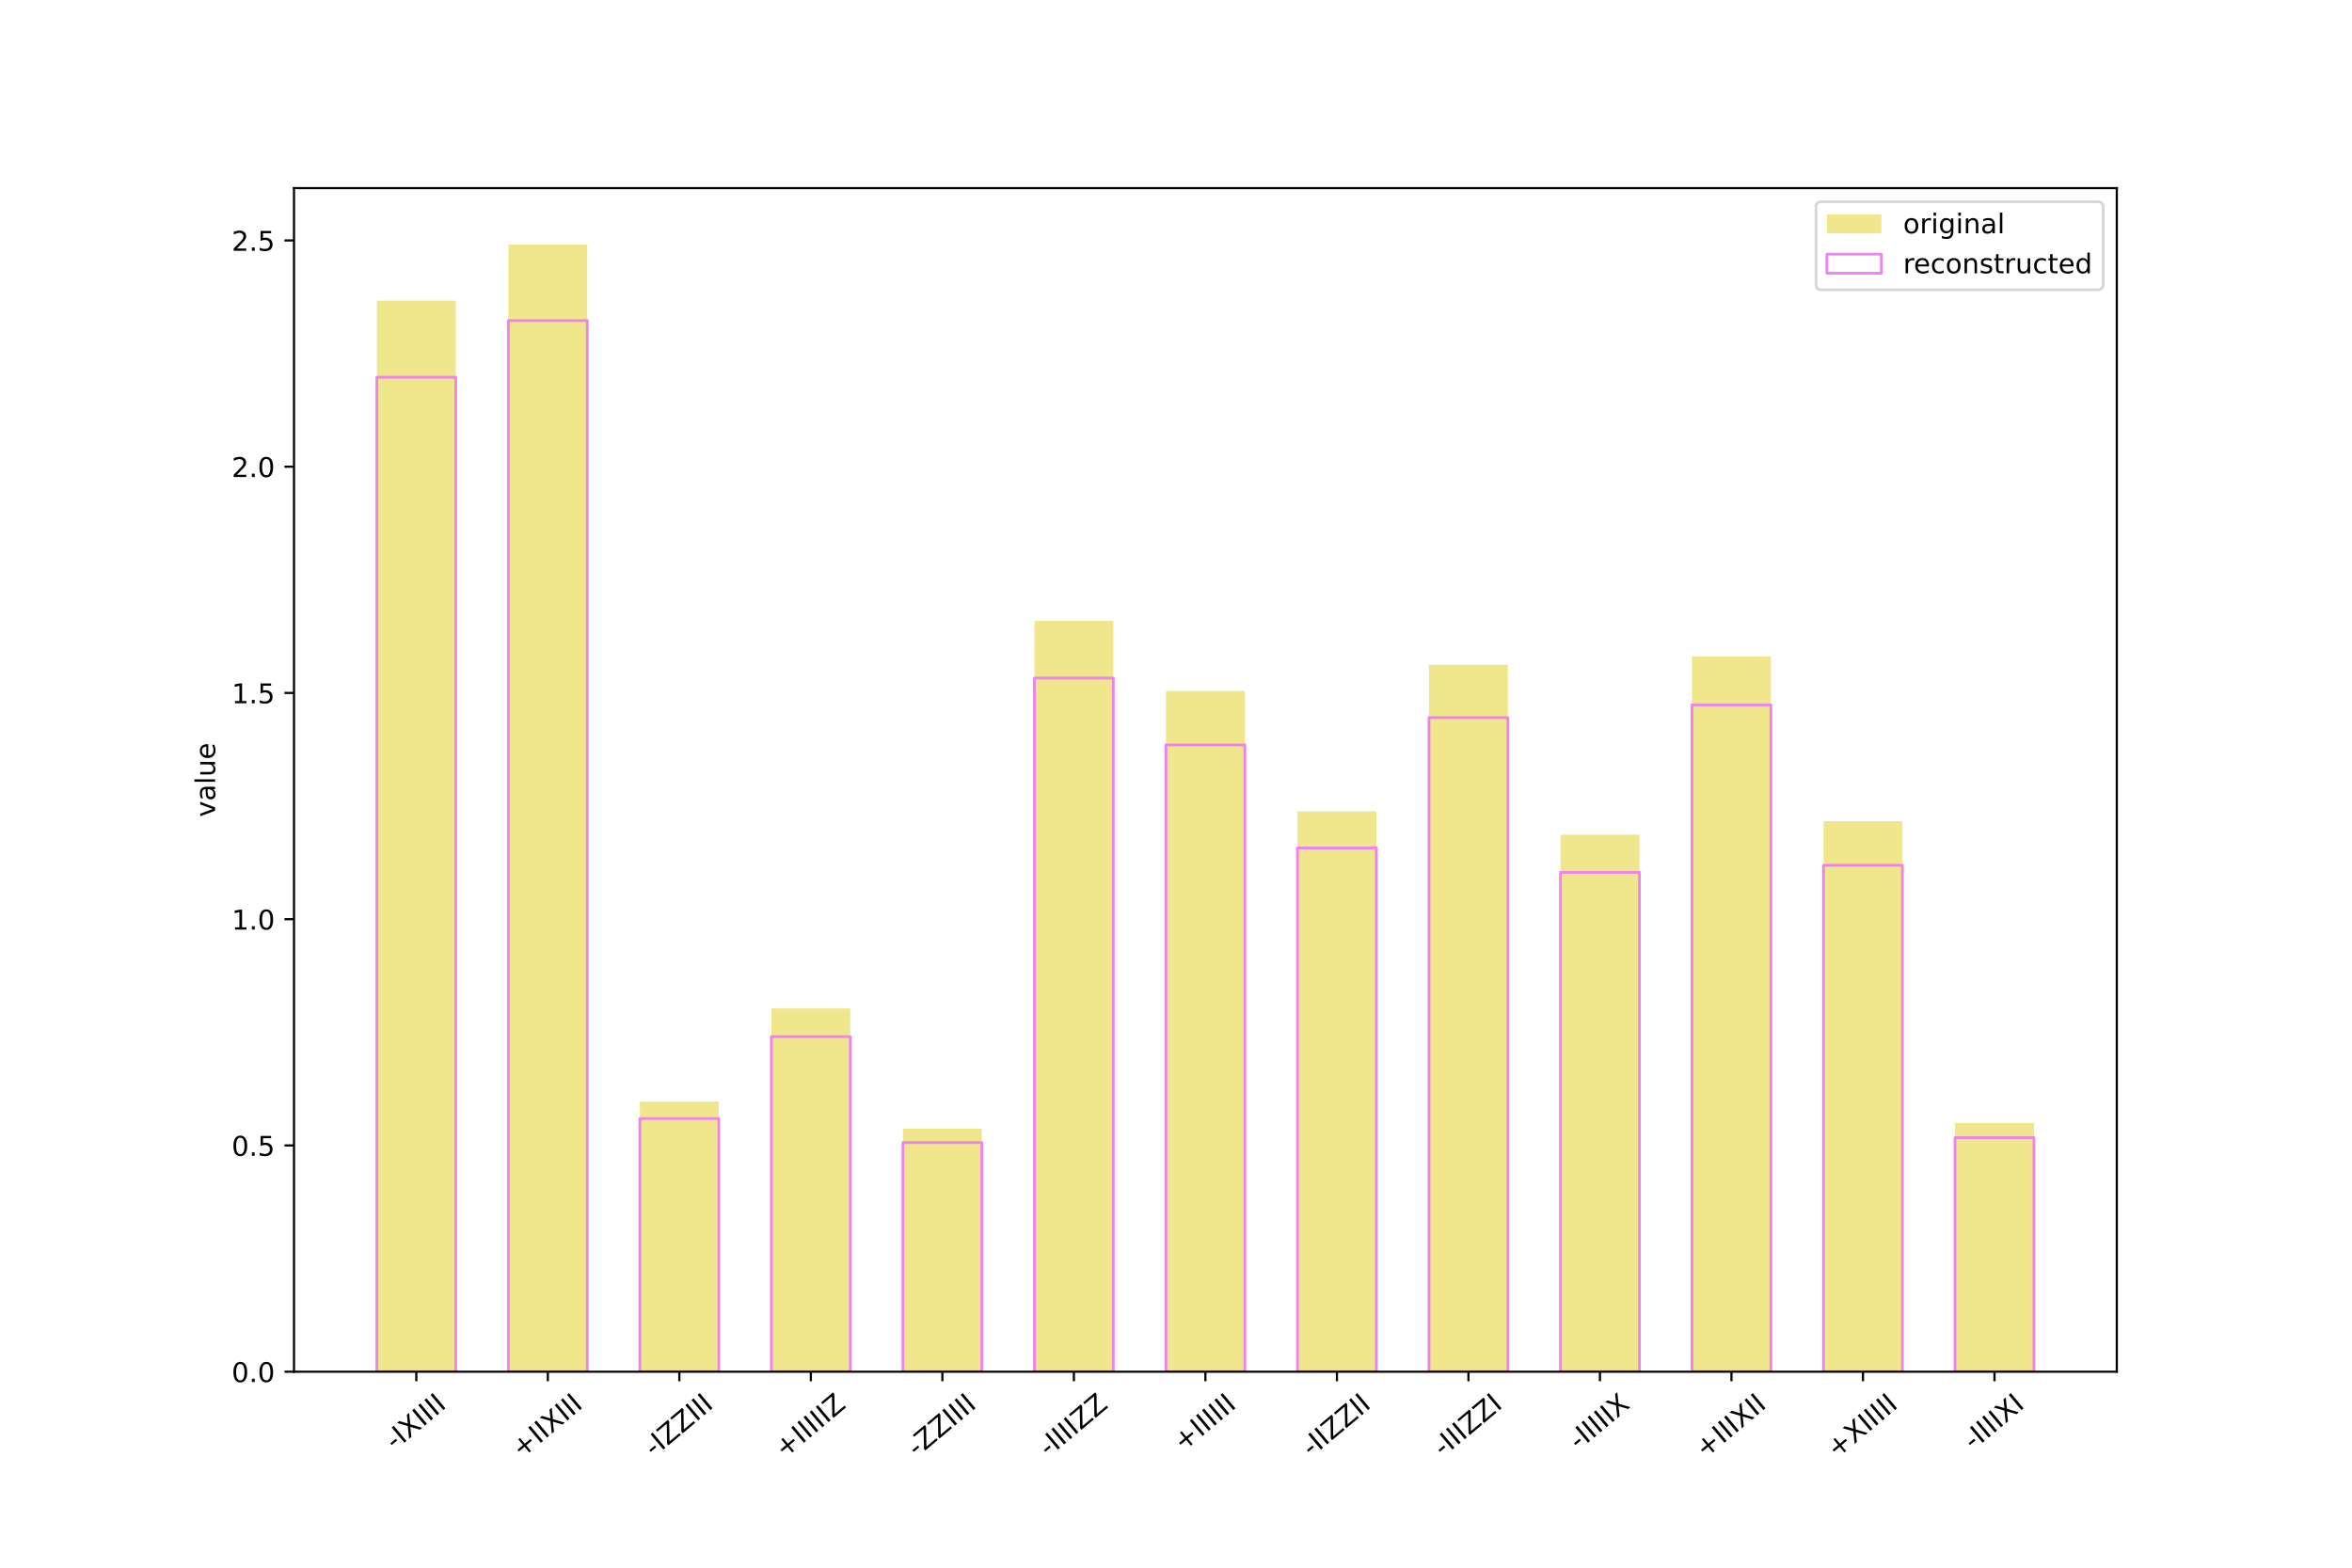 <?xml version="1.0" encoding="utf-8" standalone="no"?>
<!DOCTYPE svg PUBLIC "-//W3C//DTD SVG 1.1//EN"
  "http://www.w3.org/Graphics/SVG/1.1/DTD/svg11.dtd">
<!-- Created with matplotlib (https://matplotlib.org/) -->
<svg height="576pt" version="1.1" viewBox="0 0 864 576" width="864pt" xmlns="http://www.w3.org/2000/svg" xmlns:xlink="http://www.w3.org/1999/xlink">
 <defs>
  <style type="text/css">
*{stroke-linecap:butt;stroke-linejoin:round;}
  </style>
 </defs>
 <g id="figure_1">
  <g id="patch_1">
   <path d="M 0 576 
L 864 576 
L 864 0 
L 0 0 
z
" style="fill:#ffffff;"/>
  </g>
  <g id="axes_1">
   <g id="patch_2">
    <path d="M 108 504 
L 777.6 504 
L 777.6 69.12 
L 108 69.12 
z
" style="fill:#ffffff;"/>
   </g>
   <g id="patch_3">
    <path clip-path="url(#p9e32fe5507)" d="M 138.436 504 
L 167.423 504 
L 167.423 110.466 
L 138.436 110.466 
z
" style="fill:#f0e68c;"/>
   </g>
   <g id="patch_4">
    <path clip-path="url(#p9e32fe5507)" d="M 186.748 504 
L 215.735 504 
L 215.735 89.829 
L 186.748 89.829 
z
" style="fill:#f0e68c;"/>
   </g>
   <g id="patch_5">
    <path clip-path="url(#p9e32fe5507)" d="M 235.06 504 
L 264.047 504 
L 264.047 404.744 
L 235.06 404.744 
z
" style="fill:#f0e68c;"/>
   </g>
   <g id="patch_6">
    <path clip-path="url(#p9e32fe5507)" d="M 283.371 504 
L 312.358 504 
L 312.358 370.538 
L 283.371 370.538 
z
" style="fill:#f0e68c;"/>
   </g>
   <g id="patch_7">
    <path clip-path="url(#p9e32fe5507)" d="M 331.683 504 
L 360.67 504 
L 360.67 414.71 
L 331.683 414.71 
z
" style="fill:#f0e68c;"/>
   </g>
   <g id="patch_8">
    <path clip-path="url(#p9e32fe5507)" d="M 379.995 504 
L 408.982 504 
L 408.982 228.124 
L 379.995 228.124 
z
" style="fill:#f0e68c;"/>
   </g>
   <g id="patch_9">
    <path clip-path="url(#p9e32fe5507)" d="M 428.306 504 
L 457.294 504 
L 457.294 253.868 
L 428.306 253.868 
z
" style="fill:#f0e68c;"/>
   </g>
   <g id="patch_10">
    <path clip-path="url(#p9e32fe5507)" d="M 476.618 504 
L 505.605 504 
L 505.605 298.127 
L 476.618 298.127 
z
" style="fill:#f0e68c;"/>
   </g>
   <g id="patch_11">
    <path clip-path="url(#p9e32fe5507)" d="M 524.93 504 
L 553.917 504 
L 553.917 244.278 
L 524.93 244.278 
z
" style="fill:#f0e68c;"/>
   </g>
   <g id="patch_12">
    <path clip-path="url(#p9e32fe5507)" d="M 573.242 504 
L 602.229 504 
L 602.229 306.678 
L 573.242 306.678 
z
" style="fill:#f0e68c;"/>
   </g>
   <g id="patch_13">
    <path clip-path="url(#p9e32fe5507)" d="M 621.553 504 
L 650.54 504 
L 650.54 241.169 
L 621.553 241.169 
z
" style="fill:#f0e68c;"/>
   </g>
   <g id="patch_14">
    <path clip-path="url(#p9e32fe5507)" d="M 669.865 504 
L 698.852 504 
L 698.852 301.714 
L 669.865 301.714 
z
" style="fill:#f0e68c;"/>
   </g>
   <g id="patch_15">
    <path clip-path="url(#p9e32fe5507)" d="M 718.177 504 
L 747.164 504 
L 747.164 412.599 
L 718.177 412.599 
z
" style="fill:#f0e68c;"/>
   </g>
   <g id="patch_16">
    <path clip-path="url(#p9e32fe5507)" d="M 138.436 504 
L 167.423 504 
L 167.423 138.607 
L 138.436 138.607 
z
" style="fill:none;stroke:#ee82ee;stroke-linejoin:miter;"/>
   </g>
   <g id="patch_17">
    <path clip-path="url(#p9e32fe5507)" d="M 186.748 504 
L 215.735 504 
L 215.735 117.782 
L 186.748 117.782 
z
" style="fill:none;stroke:#ee82ee;stroke-linejoin:miter;"/>
   </g>
   <g id="patch_18">
    <path clip-path="url(#p9e32fe5507)" d="M 235.06 504 
L 264.047 504 
L 264.047 410.982 
L 235.06 410.982 
z
" style="fill:none;stroke:#ee82ee;stroke-linejoin:miter;"/>
   </g>
   <g id="patch_19">
    <path clip-path="url(#p9e32fe5507)" d="M 283.371 504 
L 312.358 504 
L 312.358 380.885 
L 283.371 380.885 
z
" style="fill:none;stroke:#ee82ee;stroke-linejoin:miter;"/>
   </g>
   <g id="patch_20">
    <path clip-path="url(#p9e32fe5507)" d="M 331.683 504 
L 360.67 504 
L 360.67 419.815 
L 331.683 419.815 
z
" style="fill:none;stroke:#ee82ee;stroke-linejoin:miter;"/>
   </g>
   <g id="patch_21">
    <path clip-path="url(#p9e32fe5507)" d="M 379.995 504 
L 408.982 504 
L 408.982 249.13 
L 379.995 249.13 
z
" style="fill:none;stroke:#ee82ee;stroke-linejoin:miter;"/>
   </g>
   <g id="patch_22">
    <path clip-path="url(#p9e32fe5507)" d="M 428.306 504 
L 457.294 504 
L 457.294 273.705 
L 428.306 273.705 
z
" style="fill:none;stroke:#ee82ee;stroke-linejoin:miter;"/>
   </g>
   <g id="patch_23">
    <path clip-path="url(#p9e32fe5507)" d="M 476.618 504 
L 505.605 504 
L 505.605 311.573 
L 476.618 311.573 
z
" style="fill:none;stroke:#ee82ee;stroke-linejoin:miter;"/>
   </g>
   <g id="patch_24">
    <path clip-path="url(#p9e32fe5507)" d="M 524.93 504 
L 553.917 504 
L 553.917 263.658 
L 524.93 263.658 
z
" style="fill:none;stroke:#ee82ee;stroke-linejoin:miter;"/>
   </g>
   <g id="patch_25">
    <path clip-path="url(#p9e32fe5507)" d="M 573.242 504 
L 602.229 504 
L 602.229 320.537 
L 573.242 320.537 
z
" style="fill:none;stroke:#ee82ee;stroke-linejoin:miter;"/>
   </g>
   <g id="patch_26">
    <path clip-path="url(#p9e32fe5507)" d="M 621.553 504 
L 650.54 504 
L 650.54 258.992 
L 621.553 258.992 
z
" style="fill:none;stroke:#ee82ee;stroke-linejoin:miter;"/>
   </g>
   <g id="patch_27">
    <path clip-path="url(#p9e32fe5507)" d="M 669.865 504 
L 698.852 504 
L 698.852 317.924 
L 669.865 317.924 
z
" style="fill:none;stroke:#ee82ee;stroke-linejoin:miter;"/>
   </g>
   <g id="patch_28">
    <path clip-path="url(#p9e32fe5507)" d="M 718.177 504 
L 747.164 504 
L 747.164 417.996 
L 718.177 417.996 
z
" style="fill:none;stroke:#ee82ee;stroke-linejoin:miter;"/>
   </g>
   <g id="matplotlib.axis_1">
    <g id="xtick_1">
     <g id="line2d_1">
      <defs>
       <path d="M 0 0 
L 0 3.5 
" id="m285184ee1f" style="stroke:#000000;stroke-width:0.8;"/>
      </defs>
      <g>
       <use style="stroke:#000000;stroke-width:0.8;" x="152.93" xlink:href="#m285184ee1f" y="504"/>
      </g>
     </g>
     <g id="text_1">
      <!-- -IXIIII -->
      <defs>
       <path d="M 4.891 31.391 
L 31.203 31.391 
L 31.203 23.391 
L 4.891 23.391 
z
" id="DejaVuSans-45"/>
       <path d="M 9.812 72.906 
L 19.672 72.906 
L 19.672 0 
L 9.812 0 
z
" id="DejaVuSans-73"/>
       <path d="M 6.297 72.906 
L 16.891 72.906 
L 35.016 45.797 
L 53.219 72.906 
L 63.812 72.906 
L 40.375 37.891 
L 65.375 0 
L 54.781 0 
L 34.281 31 
L 13.625 0 
L 2.984 0 
L 29 38.922 
z
" id="DejaVuSans-88"/>
      </defs>
      <g transform="translate(145.048 533.024)rotate(-40)scale(0.1 -0.1)">
       <use xlink:href="#DejaVuSans-45"/>
       <use x="36.084" xlink:href="#DejaVuSans-73"/>
       <use x="65.576" xlink:href="#DejaVuSans-88"/>
       <use x="134.082" xlink:href="#DejaVuSans-73"/>
       <use x="163.574" xlink:href="#DejaVuSans-73"/>
       <use x="193.066" xlink:href="#DejaVuSans-73"/>
       <use x="222.559" xlink:href="#DejaVuSans-73"/>
      </g>
     </g>
    </g>
    <g id="xtick_2">
     <g id="line2d_2">
      <g>
       <use style="stroke:#000000;stroke-width:0.8;" x="201.242" xlink:href="#m285184ee1f" y="504"/>
      </g>
     </g>
     <g id="text_2">
      <!-- +IIXIII -->
      <defs>
       <path d="M 46 62.703 
L 46 35.5 
L 73.188 35.5 
L 73.188 27.203 
L 46 27.203 
L 46 0 
L 37.797 0 
L 37.797 27.203 
L 10.594 27.203 
L 10.594 35.5 
L 37.797 35.5 
L 37.797 62.703 
z
" id="DejaVuSans-43"/>
      </defs>
      <g transform="translate(191.532 536.091)rotate(-40)scale(0.1 -0.1)">
       <use xlink:href="#DejaVuSans-43"/>
       <use x="83.789" xlink:href="#DejaVuSans-73"/>
       <use x="113.281" xlink:href="#DejaVuSans-73"/>
       <use x="142.773" xlink:href="#DejaVuSans-88"/>
       <use x="211.279" xlink:href="#DejaVuSans-73"/>
       <use x="240.771" xlink:href="#DejaVuSans-73"/>
       <use x="270.264" xlink:href="#DejaVuSans-73"/>
      </g>
     </g>
    </g>
    <g id="xtick_3">
     <g id="line2d_3">
      <g>
       <use style="stroke:#000000;stroke-width:0.8;" x="249.553" xlink:href="#m285184ee1f" y="504"/>
      </g>
     </g>
     <g id="text_3">
      <!-- -IZZIII -->
      <defs>
       <path d="M 5.609 72.906 
L 62.891 72.906 
L 62.891 65.375 
L 16.797 8.297 
L 64.016 8.297 
L 64.016 0 
L 4.5 0 
L 4.5 7.516 
L 50.594 64.594 
L 5.609 64.594 
z
" id="DejaVuSans-90"/>
      </defs>
      <g transform="translate(240.178 535.531)rotate(-40)scale(0.1 -0.1)">
       <use xlink:href="#DejaVuSans-45"/>
       <use x="36.084" xlink:href="#DejaVuSans-73"/>
       <use x="65.576" xlink:href="#DejaVuSans-90"/>
       <use x="134.082" xlink:href="#DejaVuSans-90"/>
       <use x="202.588" xlink:href="#DejaVuSans-73"/>
       <use x="232.08" xlink:href="#DejaVuSans-73"/>
       <use x="261.572" xlink:href="#DejaVuSans-73"/>
      </g>
     </g>
    </g>
    <g id="xtick_4">
     <g id="line2d_4">
      <g>
       <use style="stroke:#000000;stroke-width:0.8;" x="297.865" xlink:href="#m285184ee1f" y="504"/>
      </g>
     </g>
     <g id="text_4">
      <!-- +IIIIIZ -->
      <g transform="translate(288.156 536.091)rotate(-40)scale(0.1 -0.1)">
       <use xlink:href="#DejaVuSans-43"/>
       <use x="83.789" xlink:href="#DejaVuSans-73"/>
       <use x="113.281" xlink:href="#DejaVuSans-73"/>
       <use x="142.773" xlink:href="#DejaVuSans-73"/>
       <use x="172.266" xlink:href="#DejaVuSans-73"/>
       <use x="201.758" xlink:href="#DejaVuSans-73"/>
       <use x="231.25" xlink:href="#DejaVuSans-90"/>
      </g>
     </g>
    </g>
    <g id="xtick_5">
     <g id="line2d_5">
      <g>
       <use style="stroke:#000000;stroke-width:0.8;" x="346.177" xlink:href="#m285184ee1f" y="504"/>
      </g>
     </g>
     <g id="text_5">
      <!-- -ZZIIII -->
      <g transform="translate(336.801 535.531)rotate(-40)scale(0.1 -0.1)">
       <use xlink:href="#DejaVuSans-45"/>
       <use x="36.084" xlink:href="#DejaVuSans-90"/>
       <use x="104.59" xlink:href="#DejaVuSans-90"/>
       <use x="173.096" xlink:href="#DejaVuSans-73"/>
       <use x="202.588" xlink:href="#DejaVuSans-73"/>
       <use x="232.08" xlink:href="#DejaVuSans-73"/>
       <use x="261.572" xlink:href="#DejaVuSans-73"/>
      </g>
     </g>
    </g>
    <g id="xtick_6">
     <g id="line2d_6">
      <g>
       <use style="stroke:#000000;stroke-width:0.8;" x="394.488" xlink:href="#m285184ee1f" y="504"/>
      </g>
     </g>
     <g id="text_6">
      <!-- -IIIIZZ -->
      <g transform="translate(385.113 535.531)rotate(-40)scale(0.1 -0.1)">
       <use xlink:href="#DejaVuSans-45"/>
       <use x="36.084" xlink:href="#DejaVuSans-73"/>
       <use x="65.576" xlink:href="#DejaVuSans-73"/>
       <use x="95.068" xlink:href="#DejaVuSans-73"/>
       <use x="124.561" xlink:href="#DejaVuSans-73"/>
       <use x="154.053" xlink:href="#DejaVuSans-90"/>
       <use x="222.559" xlink:href="#DejaVuSans-90"/>
      </g>
     </g>
    </g>
    <g id="xtick_7">
     <g id="line2d_7">
      <g>
       <use style="stroke:#000000;stroke-width:0.8;" x="442.8" xlink:href="#m285184ee1f" y="504"/>
      </g>
     </g>
     <g id="text_7">
      <!-- +IIIIII -->
      <g transform="translate(434.585 533.584)rotate(-40)scale(0.1 -0.1)">
       <use xlink:href="#DejaVuSans-43"/>
       <use x="83.789" xlink:href="#DejaVuSans-73"/>
       <use x="113.281" xlink:href="#DejaVuSans-73"/>
       <use x="142.773" xlink:href="#DejaVuSans-73"/>
       <use x="172.266" xlink:href="#DejaVuSans-73"/>
       <use x="201.758" xlink:href="#DejaVuSans-73"/>
       <use x="231.25" xlink:href="#DejaVuSans-73"/>
      </g>
     </g>
    </g>
    <g id="xtick_8">
     <g id="line2d_8">
      <g>
       <use style="stroke:#000000;stroke-width:0.8;" x="491.112" xlink:href="#m285184ee1f" y="504"/>
      </g>
     </g>
     <g id="text_8">
      <!-- -IIZZII -->
      <g transform="translate(481.736 535.531)rotate(-40)scale(0.1 -0.1)">
       <use xlink:href="#DejaVuSans-45"/>
       <use x="36.084" xlink:href="#DejaVuSans-73"/>
       <use x="65.576" xlink:href="#DejaVuSans-73"/>
       <use x="95.068" xlink:href="#DejaVuSans-90"/>
       <use x="163.574" xlink:href="#DejaVuSans-90"/>
       <use x="232.08" xlink:href="#DejaVuSans-73"/>
       <use x="261.572" xlink:href="#DejaVuSans-73"/>
      </g>
     </g>
    </g>
    <g id="xtick_9">
     <g id="line2d_9">
      <g>
       <use style="stroke:#000000;stroke-width:0.8;" x="539.423" xlink:href="#m285184ee1f" y="504"/>
      </g>
     </g>
     <g id="text_9">
      <!-- -IIIZZI -->
      <g transform="translate(530.048 535.531)rotate(-40)scale(0.1 -0.1)">
       <use xlink:href="#DejaVuSans-45"/>
       <use x="36.084" xlink:href="#DejaVuSans-73"/>
       <use x="65.576" xlink:href="#DejaVuSans-73"/>
       <use x="95.068" xlink:href="#DejaVuSans-73"/>
       <use x="124.561" xlink:href="#DejaVuSans-90"/>
       <use x="193.066" xlink:href="#DejaVuSans-90"/>
       <use x="261.572" xlink:href="#DejaVuSans-73"/>
      </g>
     </g>
    </g>
    <g id="xtick_10">
     <g id="line2d_10">
      <g>
       <use style="stroke:#000000;stroke-width:0.8;" x="587.735" xlink:href="#m285184ee1f" y="504"/>
      </g>
     </g>
     <g id="text_10">
      <!-- -IIIIIX -->
      <g transform="translate(579.854 533.024)rotate(-40)scale(0.1 -0.1)">
       <use xlink:href="#DejaVuSans-45"/>
       <use x="36.084" xlink:href="#DejaVuSans-73"/>
       <use x="65.576" xlink:href="#DejaVuSans-73"/>
       <use x="95.068" xlink:href="#DejaVuSans-73"/>
       <use x="124.561" xlink:href="#DejaVuSans-73"/>
       <use x="154.053" xlink:href="#DejaVuSans-73"/>
       <use x="183.545" xlink:href="#DejaVuSans-88"/>
      </g>
     </g>
    </g>
    <g id="xtick_11">
     <g id="line2d_11">
      <g>
       <use style="stroke:#000000;stroke-width:0.8;" x="636.047" xlink:href="#m285184ee1f" y="504"/>
      </g>
     </g>
     <g id="text_11">
      <!-- +IIIXII -->
      <g transform="translate(626.338 536.091)rotate(-40)scale(0.1 -0.1)">
       <use xlink:href="#DejaVuSans-43"/>
       <use x="83.789" xlink:href="#DejaVuSans-73"/>
       <use x="113.281" xlink:href="#DejaVuSans-73"/>
       <use x="142.773" xlink:href="#DejaVuSans-73"/>
       <use x="172.266" xlink:href="#DejaVuSans-88"/>
       <use x="240.771" xlink:href="#DejaVuSans-73"/>
       <use x="270.264" xlink:href="#DejaVuSans-73"/>
      </g>
     </g>
    </g>
    <g id="xtick_12">
     <g id="line2d_12">
      <g>
       <use style="stroke:#000000;stroke-width:0.8;" x="684.358" xlink:href="#m285184ee1f" y="504"/>
      </g>
     </g>
     <g id="text_12">
      <!-- +XIIIII -->
      <g transform="translate(674.649 536.091)rotate(-40)scale(0.1 -0.1)">
       <use xlink:href="#DejaVuSans-43"/>
       <use x="83.789" xlink:href="#DejaVuSans-88"/>
       <use x="152.295" xlink:href="#DejaVuSans-73"/>
       <use x="181.787" xlink:href="#DejaVuSans-73"/>
       <use x="211.279" xlink:href="#DejaVuSans-73"/>
       <use x="240.771" xlink:href="#DejaVuSans-73"/>
       <use x="270.264" xlink:href="#DejaVuSans-73"/>
      </g>
     </g>
    </g>
    <g id="xtick_13">
     <g id="line2d_13">
      <g>
       <use style="stroke:#000000;stroke-width:0.8;" x="732.67" xlink:href="#m285184ee1f" y="504"/>
      </g>
     </g>
     <g id="text_13">
      <!-- -IIIIXI -->
      <g transform="translate(724.789 533.024)rotate(-40)scale(0.1 -0.1)">
       <use xlink:href="#DejaVuSans-45"/>
       <use x="36.084" xlink:href="#DejaVuSans-73"/>
       <use x="65.576" xlink:href="#DejaVuSans-73"/>
       <use x="95.068" xlink:href="#DejaVuSans-73"/>
       <use x="124.561" xlink:href="#DejaVuSans-73"/>
       <use x="154.053" xlink:href="#DejaVuSans-88"/>
       <use x="222.559" xlink:href="#DejaVuSans-73"/>
      </g>
     </g>
    </g>
   </g>
   <g id="matplotlib.axis_2">
    <g id="ytick_1">
     <g id="line2d_14">
      <defs>
       <path d="M 0 0 
L -3.5 0 
" id="m49da6c036a" style="stroke:#000000;stroke-width:0.8;"/>
      </defs>
      <g>
       <use style="stroke:#000000;stroke-width:0.8;" x="108" xlink:href="#m49da6c036a" y="504"/>
      </g>
     </g>
     <g id="text_14">
      <!-- 0.0 -->
      <defs>
       <path d="M 31.781 66.406 
Q 24.172 66.406 20.328 58.906 
Q 16.5 51.422 16.5 36.375 
Q 16.5 21.391 20.328 13.891 
Q 24.172 6.391 31.781 6.391 
Q 39.453 6.391 43.281 13.891 
Q 47.125 21.391 47.125 36.375 
Q 47.125 51.422 43.281 58.906 
Q 39.453 66.406 31.781 66.406 
z
M 31.781 74.219 
Q 44.047 74.219 50.516 64.516 
Q 56.984 54.828 56.984 36.375 
Q 56.984 17.969 50.516 8.266 
Q 44.047 -1.422 31.781 -1.422 
Q 19.531 -1.422 13.062 8.266 
Q 6.594 17.969 6.594 36.375 
Q 6.594 54.828 13.062 64.516 
Q 19.531 74.219 31.781 74.219 
z
" id="DejaVuSans-48"/>
       <path d="M 10.688 12.406 
L 21 12.406 
L 21 0 
L 10.688 0 
z
" id="DejaVuSans-46"/>
      </defs>
      <g transform="translate(85.097 507.799)scale(0.1 -0.1)">
       <use xlink:href="#DejaVuSans-48"/>
       <use x="63.623" xlink:href="#DejaVuSans-46"/>
       <use x="95.41" xlink:href="#DejaVuSans-48"/>
      </g>
     </g>
    </g>
    <g id="ytick_2">
     <g id="line2d_15">
      <g>
       <use style="stroke:#000000;stroke-width:0.8;" x="108" xlink:href="#m49da6c036a" y="420.868"/>
      </g>
     </g>
     <g id="text_15">
      <!-- 0.5 -->
      <defs>
       <path d="M 10.797 72.906 
L 49.516 72.906 
L 49.516 64.594 
L 19.828 64.594 
L 19.828 46.734 
Q 21.969 47.469 24.109 47.828 
Q 26.266 48.188 28.422 48.188 
Q 40.625 48.188 47.75 41.5 
Q 54.891 34.812 54.891 23.391 
Q 54.891 11.625 47.562 5.094 
Q 40.234 -1.422 26.906 -1.422 
Q 22.312 -1.422 17.547 -0.641 
Q 12.797 0.141 7.719 1.703 
L 7.719 11.625 
Q 12.109 9.234 16.797 8.062 
Q 21.484 6.891 26.703 6.891 
Q 35.156 6.891 40.078 11.328 
Q 45.016 15.766 45.016 23.391 
Q 45.016 31 40.078 35.438 
Q 35.156 39.891 26.703 39.891 
Q 22.75 39.891 18.812 39.016 
Q 14.891 38.141 10.797 36.281 
z
" id="DejaVuSans-53"/>
      </defs>
      <g transform="translate(85.097 424.667)scale(0.1 -0.1)">
       <use xlink:href="#DejaVuSans-48"/>
       <use x="63.623" xlink:href="#DejaVuSans-46"/>
       <use x="95.41" xlink:href="#DejaVuSans-53"/>
      </g>
     </g>
    </g>
    <g id="ytick_3">
     <g id="line2d_16">
      <g>
       <use style="stroke:#000000;stroke-width:0.8;" x="108" xlink:href="#m49da6c036a" y="337.736"/>
      </g>
     </g>
     <g id="text_16">
      <!-- 1.0 -->
      <defs>
       <path d="M 12.406 8.297 
L 28.516 8.297 
L 28.516 63.922 
L 10.984 60.406 
L 10.984 69.391 
L 28.422 72.906 
L 38.281 72.906 
L 38.281 8.297 
L 54.391 8.297 
L 54.391 0 
L 12.406 0 
z
" id="DejaVuSans-49"/>
      </defs>
      <g transform="translate(85.097 341.536)scale(0.1 -0.1)">
       <use xlink:href="#DejaVuSans-49"/>
       <use x="63.623" xlink:href="#DejaVuSans-46"/>
       <use x="95.41" xlink:href="#DejaVuSans-48"/>
      </g>
     </g>
    </g>
    <g id="ytick_4">
     <g id="line2d_17">
      <g>
       <use style="stroke:#000000;stroke-width:0.8;" x="108" xlink:href="#m49da6c036a" y="254.605"/>
      </g>
     </g>
     <g id="text_17">
      <!-- 1.5 -->
      <g transform="translate(85.097 258.404)scale(0.1 -0.1)">
       <use xlink:href="#DejaVuSans-49"/>
       <use x="63.623" xlink:href="#DejaVuSans-46"/>
       <use x="95.41" xlink:href="#DejaVuSans-53"/>
      </g>
     </g>
    </g>
    <g id="ytick_5">
     <g id="line2d_18">
      <g>
       <use style="stroke:#000000;stroke-width:0.8;" x="108" xlink:href="#m49da6c036a" y="171.473"/>
      </g>
     </g>
     <g id="text_18">
      <!-- 2.0 -->
      <defs>
       <path d="M 19.188 8.297 
L 53.609 8.297 
L 53.609 0 
L 7.328 0 
L 7.328 8.297 
Q 12.938 14.109 22.625 23.891 
Q 32.328 33.688 34.812 36.531 
Q 39.547 41.844 41.422 45.531 
Q 43.312 49.219 43.312 52.781 
Q 43.312 58.594 39.234 62.25 
Q 35.156 65.922 28.609 65.922 
Q 23.969 65.922 18.812 64.312 
Q 13.672 62.703 7.812 59.422 
L 7.812 69.391 
Q 13.766 71.781 18.938 73 
Q 24.125 74.219 28.422 74.219 
Q 39.75 74.219 46.484 68.547 
Q 53.219 62.891 53.219 53.422 
Q 53.219 48.922 51.531 44.891 
Q 49.859 40.875 45.406 35.406 
Q 44.188 33.984 37.641 27.219 
Q 31.109 20.453 19.188 8.297 
z
" id="DejaVuSans-50"/>
      </defs>
      <g transform="translate(85.097 175.272)scale(0.1 -0.1)">
       <use xlink:href="#DejaVuSans-50"/>
       <use x="63.623" xlink:href="#DejaVuSans-46"/>
       <use x="95.41" xlink:href="#DejaVuSans-48"/>
      </g>
     </g>
    </g>
    <g id="ytick_6">
     <g id="line2d_19">
      <g>
       <use style="stroke:#000000;stroke-width:0.8;" x="108" xlink:href="#m49da6c036a" y="88.341"/>
      </g>
     </g>
     <g id="text_19">
      <!-- 2.5 -->
      <g transform="translate(85.097 92.14)scale(0.1 -0.1)">
       <use xlink:href="#DejaVuSans-50"/>
       <use x="63.623" xlink:href="#DejaVuSans-46"/>
       <use x="95.41" xlink:href="#DejaVuSans-53"/>
      </g>
     </g>
    </g>
    <g id="text_20">
     <!-- value -->
     <defs>
      <path d="M 2.984 54.688 
L 12.5 54.688 
L 29.594 8.797 
L 46.688 54.688 
L 56.203 54.688 
L 35.688 0 
L 23.484 0 
z
" id="DejaVuSans-118"/>
      <path d="M 34.281 27.484 
Q 23.391 27.484 19.188 25 
Q 14.984 22.516 14.984 16.5 
Q 14.984 11.719 18.141 8.906 
Q 21.297 6.109 26.703 6.109 
Q 34.188 6.109 38.703 11.406 
Q 43.219 16.703 43.219 25.484 
L 43.219 27.484 
z
M 52.203 31.203 
L 52.203 0 
L 43.219 0 
L 43.219 8.297 
Q 40.141 3.328 35.547 0.953 
Q 30.953 -1.422 24.312 -1.422 
Q 15.922 -1.422 10.953 3.297 
Q 6 8.016 6 15.922 
Q 6 25.141 12.172 29.828 
Q 18.359 34.516 30.609 34.516 
L 43.219 34.516 
L 43.219 35.406 
Q 43.219 41.609 39.141 45 
Q 35.062 48.391 27.688 48.391 
Q 23 48.391 18.547 47.266 
Q 14.109 46.141 10.016 43.891 
L 10.016 52.203 
Q 14.938 54.109 19.578 55.047 
Q 24.219 56 28.609 56 
Q 40.484 56 46.344 49.844 
Q 52.203 43.703 52.203 31.203 
z
" id="DejaVuSans-97"/>
      <path d="M 9.422 75.984 
L 18.406 75.984 
L 18.406 0 
L 9.422 0 
z
" id="DejaVuSans-108"/>
      <path d="M 8.5 21.578 
L 8.5 54.688 
L 17.484 54.688 
L 17.484 21.922 
Q 17.484 14.156 20.5 10.266 
Q 23.531 6.391 29.594 6.391 
Q 36.859 6.391 41.078 11.031 
Q 45.312 15.672 45.312 23.688 
L 45.312 54.688 
L 54.297 54.688 
L 54.297 0 
L 45.312 0 
L 45.312 8.406 
Q 42.047 3.422 37.719 1 
Q 33.406 -1.422 27.688 -1.422 
Q 18.266 -1.422 13.375 4.438 
Q 8.5 10.297 8.5 21.578 
z
M 31.109 56 
z
" id="DejaVuSans-117"/>
      <path d="M 56.203 29.594 
L 56.203 25.203 
L 14.891 25.203 
Q 15.484 15.922 20.484 11.062 
Q 25.484 6.203 34.422 6.203 
Q 39.594 6.203 44.453 7.469 
Q 49.312 8.734 54.109 11.281 
L 54.109 2.781 
Q 49.266 0.734 44.188 -0.344 
Q 39.109 -1.422 33.891 -1.422 
Q 20.797 -1.422 13.156 6.188 
Q 5.516 13.812 5.516 26.812 
Q 5.516 40.234 12.766 48.109 
Q 20.016 56 32.328 56 
Q 43.359 56 49.781 48.891 
Q 56.203 41.797 56.203 29.594 
z
M 47.219 32.234 
Q 47.125 39.594 43.094 43.984 
Q 39.062 48.391 32.422 48.391 
Q 24.906 48.391 20.391 44.141 
Q 15.875 39.891 15.188 32.172 
z
" id="DejaVuSans-101"/>
     </defs>
     <g transform="translate(79.017 300.218)rotate(-90)scale(0.1 -0.1)">
      <use xlink:href="#DejaVuSans-118"/>
      <use x="59.18" xlink:href="#DejaVuSans-97"/>
      <use x="120.459" xlink:href="#DejaVuSans-108"/>
      <use x="148.242" xlink:href="#DejaVuSans-117"/>
      <use x="211.621" xlink:href="#DejaVuSans-101"/>
     </g>
    </g>
   </g>
   <g id="patch_29">
    <path d="M 108 504 
L 108 69.12 
" style="fill:none;stroke:#000000;stroke-linecap:square;stroke-linejoin:miter;stroke-width:0.8;"/>
   </g>
   <g id="patch_30">
    <path d="M 777.6 504 
L 777.6 69.12 
" style="fill:none;stroke:#000000;stroke-linecap:square;stroke-linejoin:miter;stroke-width:0.8;"/>
   </g>
   <g id="patch_31">
    <path d="M 108 504 
L 777.6 504 
" style="fill:none;stroke:#000000;stroke-linecap:square;stroke-linejoin:miter;stroke-width:0.8;"/>
   </g>
   <g id="patch_32">
    <path d="M 108 69.12 
L 777.6 69.12 
" style="fill:none;stroke:#000000;stroke-linecap:square;stroke-linejoin:miter;stroke-width:0.8;"/>
   </g>
   <g id="legend_1">
    <g id="patch_33">
     <path d="M 669.108 106.476 
L 770.6 106.476 
Q 772.6 106.476 772.6 104.476 
L 772.6 76.12 
Q 772.6 74.12 770.6 74.12 
L 669.108 74.12 
Q 667.108 74.12 667.108 76.12 
L 667.108 104.476 
Q 667.108 106.476 669.108 106.476 
z
" style="fill:#ffffff;opacity:0.8;stroke:#cccccc;stroke-linejoin:miter;"/>
    </g>
    <g id="patch_34">
     <path d="M 671.108 85.718 
L 691.108 85.718 
L 691.108 78.718 
L 671.108 78.718 
z
" style="fill:#f0e68c;"/>
    </g>
    <g id="text_21">
     <!-- original -->
     <defs>
      <path d="M 30.609 48.391 
Q 23.391 48.391 19.188 42.75 
Q 14.984 37.109 14.984 27.297 
Q 14.984 17.484 19.156 11.844 
Q 23.344 6.203 30.609 6.203 
Q 37.797 6.203 41.984 11.859 
Q 46.188 17.531 46.188 27.297 
Q 46.188 37.016 41.984 42.703 
Q 37.797 48.391 30.609 48.391 
z
M 30.609 56 
Q 42.328 56 49.016 48.375 
Q 55.719 40.766 55.719 27.297 
Q 55.719 13.875 49.016 6.219 
Q 42.328 -1.422 30.609 -1.422 
Q 18.844 -1.422 12.172 6.219 
Q 5.516 13.875 5.516 27.297 
Q 5.516 40.766 12.172 48.375 
Q 18.844 56 30.609 56 
z
" id="DejaVuSans-111"/>
      <path d="M 41.109 46.297 
Q 39.594 47.172 37.812 47.578 
Q 36.031 48 33.891 48 
Q 26.266 48 22.188 43.047 
Q 18.109 38.094 18.109 28.812 
L 18.109 0 
L 9.078 0 
L 9.078 54.688 
L 18.109 54.688 
L 18.109 46.188 
Q 20.953 51.172 25.484 53.578 
Q 30.031 56 36.531 56 
Q 37.453 56 38.578 55.875 
Q 39.703 55.766 41.062 55.516 
z
" id="DejaVuSans-114"/>
      <path d="M 9.422 54.688 
L 18.406 54.688 
L 18.406 0 
L 9.422 0 
z
M 9.422 75.984 
L 18.406 75.984 
L 18.406 64.594 
L 9.422 64.594 
z
" id="DejaVuSans-105"/>
      <path d="M 45.406 27.984 
Q 45.406 37.75 41.375 43.109 
Q 37.359 48.484 30.078 48.484 
Q 22.859 48.484 18.828 43.109 
Q 14.797 37.75 14.797 27.984 
Q 14.797 18.266 18.828 12.891 
Q 22.859 7.516 30.078 7.516 
Q 37.359 7.516 41.375 12.891 
Q 45.406 18.266 45.406 27.984 
z
M 54.391 6.781 
Q 54.391 -7.172 48.188 -13.984 
Q 42 -20.797 29.203 -20.797 
Q 24.469 -20.797 20.266 -20.094 
Q 16.062 -19.391 12.109 -17.922 
L 12.109 -9.188 
Q 16.062 -11.328 19.922 -12.344 
Q 23.781 -13.375 27.781 -13.375 
Q 36.625 -13.375 41.016 -8.766 
Q 45.406 -4.156 45.406 5.172 
L 45.406 9.625 
Q 42.625 4.781 38.281 2.391 
Q 33.938 0 27.875 0 
Q 17.828 0 11.672 7.656 
Q 5.516 15.328 5.516 27.984 
Q 5.516 40.672 11.672 48.328 
Q 17.828 56 27.875 56 
Q 33.938 56 38.281 53.609 
Q 42.625 51.219 45.406 46.391 
L 45.406 54.688 
L 54.391 54.688 
z
" id="DejaVuSans-103"/>
      <path d="M 54.891 33.016 
L 54.891 0 
L 45.906 0 
L 45.906 32.719 
Q 45.906 40.484 42.875 44.328 
Q 39.844 48.188 33.797 48.188 
Q 26.516 48.188 22.312 43.547 
Q 18.109 38.922 18.109 30.906 
L 18.109 0 
L 9.078 0 
L 9.078 54.688 
L 18.109 54.688 
L 18.109 46.188 
Q 21.344 51.125 25.703 53.562 
Q 30.078 56 35.797 56 
Q 45.219 56 50.047 50.172 
Q 54.891 44.344 54.891 33.016 
z
" id="DejaVuSans-110"/>
     </defs>
     <g transform="translate(699.108 85.718)scale(0.1 -0.1)">
      <use xlink:href="#DejaVuSans-111"/>
      <use x="61.182" xlink:href="#DejaVuSans-114"/>
      <use x="102.295" xlink:href="#DejaVuSans-105"/>
      <use x="130.078" xlink:href="#DejaVuSans-103"/>
      <use x="193.555" xlink:href="#DejaVuSans-105"/>
      <use x="221.338" xlink:href="#DejaVuSans-110"/>
      <use x="284.717" xlink:href="#DejaVuSans-97"/>
      <use x="345.996" xlink:href="#DejaVuSans-108"/>
     </g>
    </g>
    <g id="patch_35">
     <path d="M 671.108 100.397 
L 691.108 100.397 
L 691.108 93.397 
L 671.108 93.397 
z
" style="fill:none;stroke:#ee82ee;stroke-linejoin:miter;"/>
    </g>
    <g id="text_22">
     <!-- reconstructed -->
     <defs>
      <path d="M 48.781 52.594 
L 48.781 44.188 
Q 44.969 46.297 41.141 47.344 
Q 37.312 48.391 33.406 48.391 
Q 24.656 48.391 19.812 42.844 
Q 14.984 37.312 14.984 27.297 
Q 14.984 17.281 19.812 11.734 
Q 24.656 6.203 33.406 6.203 
Q 37.312 6.203 41.141 7.25 
Q 44.969 8.297 48.781 10.406 
L 48.781 2.094 
Q 45.016 0.344 40.984 -0.531 
Q 36.969 -1.422 32.422 -1.422 
Q 20.062 -1.422 12.781 6.344 
Q 5.516 14.109 5.516 27.297 
Q 5.516 40.672 12.859 48.328 
Q 20.219 56 33.016 56 
Q 37.156 56 41.109 55.141 
Q 45.062 54.297 48.781 52.594 
z
" id="DejaVuSans-99"/>
      <path d="M 44.281 53.078 
L 44.281 44.578 
Q 40.484 46.531 36.375 47.5 
Q 32.281 48.484 27.875 48.484 
Q 21.188 48.484 17.844 46.438 
Q 14.5 44.391 14.5 40.281 
Q 14.5 37.156 16.891 35.375 
Q 19.281 33.594 26.516 31.984 
L 29.594 31.297 
Q 39.156 29.25 43.188 25.516 
Q 47.219 21.781 47.219 15.094 
Q 47.219 7.469 41.188 3.016 
Q 35.156 -1.422 24.609 -1.422 
Q 20.219 -1.422 15.453 -0.562 
Q 10.688 0.297 5.422 2 
L 5.422 11.281 
Q 10.406 8.688 15.234 7.391 
Q 20.062 6.109 24.812 6.109 
Q 31.156 6.109 34.562 8.281 
Q 37.984 10.453 37.984 14.406 
Q 37.984 18.062 35.516 20.016 
Q 33.062 21.969 24.703 23.781 
L 21.578 24.516 
Q 13.234 26.266 9.516 29.906 
Q 5.812 33.547 5.812 39.891 
Q 5.812 47.609 11.281 51.797 
Q 16.75 56 26.812 56 
Q 31.781 56 36.172 55.266 
Q 40.578 54.547 44.281 53.078 
z
" id="DejaVuSans-115"/>
      <path d="M 18.312 70.219 
L 18.312 54.688 
L 36.812 54.688 
L 36.812 47.703 
L 18.312 47.703 
L 18.312 18.016 
Q 18.312 11.328 20.141 9.422 
Q 21.969 7.516 27.594 7.516 
L 36.812 7.516 
L 36.812 0 
L 27.594 0 
Q 17.188 0 13.234 3.875 
Q 9.281 7.766 9.281 18.016 
L 9.281 47.703 
L 2.688 47.703 
L 2.688 54.688 
L 9.281 54.688 
L 9.281 70.219 
z
" id="DejaVuSans-116"/>
      <path d="M 45.406 46.391 
L 45.406 75.984 
L 54.391 75.984 
L 54.391 0 
L 45.406 0 
L 45.406 8.203 
Q 42.578 3.328 38.25 0.953 
Q 33.938 -1.422 27.875 -1.422 
Q 17.969 -1.422 11.734 6.484 
Q 5.516 14.406 5.516 27.297 
Q 5.516 40.188 11.734 48.094 
Q 17.969 56 27.875 56 
Q 33.938 56 38.25 53.625 
Q 42.578 51.266 45.406 46.391 
z
M 14.797 27.297 
Q 14.797 17.391 18.875 11.75 
Q 22.953 6.109 30.078 6.109 
Q 37.203 6.109 41.297 11.75 
Q 45.406 17.391 45.406 27.297 
Q 45.406 37.203 41.297 42.844 
Q 37.203 48.484 30.078 48.484 
Q 22.953 48.484 18.875 42.844 
Q 14.797 37.203 14.797 27.297 
z
" id="DejaVuSans-100"/>
     </defs>
     <g transform="translate(699.108 100.397)scale(0.1 -0.1)">
      <use xlink:href="#DejaVuSans-114"/>
      <use x="38.863" xlink:href="#DejaVuSans-101"/>
      <use x="100.387" xlink:href="#DejaVuSans-99"/>
      <use x="155.367" xlink:href="#DejaVuSans-111"/>
      <use x="216.549" xlink:href="#DejaVuSans-110"/>
      <use x="279.928" xlink:href="#DejaVuSans-115"/>
      <use x="332.027" xlink:href="#DejaVuSans-116"/>
      <use x="371.236" xlink:href="#DejaVuSans-114"/>
      <use x="412.35" xlink:href="#DejaVuSans-117"/>
      <use x="475.729" xlink:href="#DejaVuSans-99"/>
      <use x="530.709" xlink:href="#DejaVuSans-116"/>
      <use x="569.918" xlink:href="#DejaVuSans-101"/>
      <use x="631.441" xlink:href="#DejaVuSans-100"/>
     </g>
    </g>
   </g>
  </g>
 </g>
 <defs>
  <clipPath id="p9e32fe5507">
   <rect height="434.88" width="669.6" x="108" y="69.12"/>
  </clipPath>
 </defs>
</svg>
